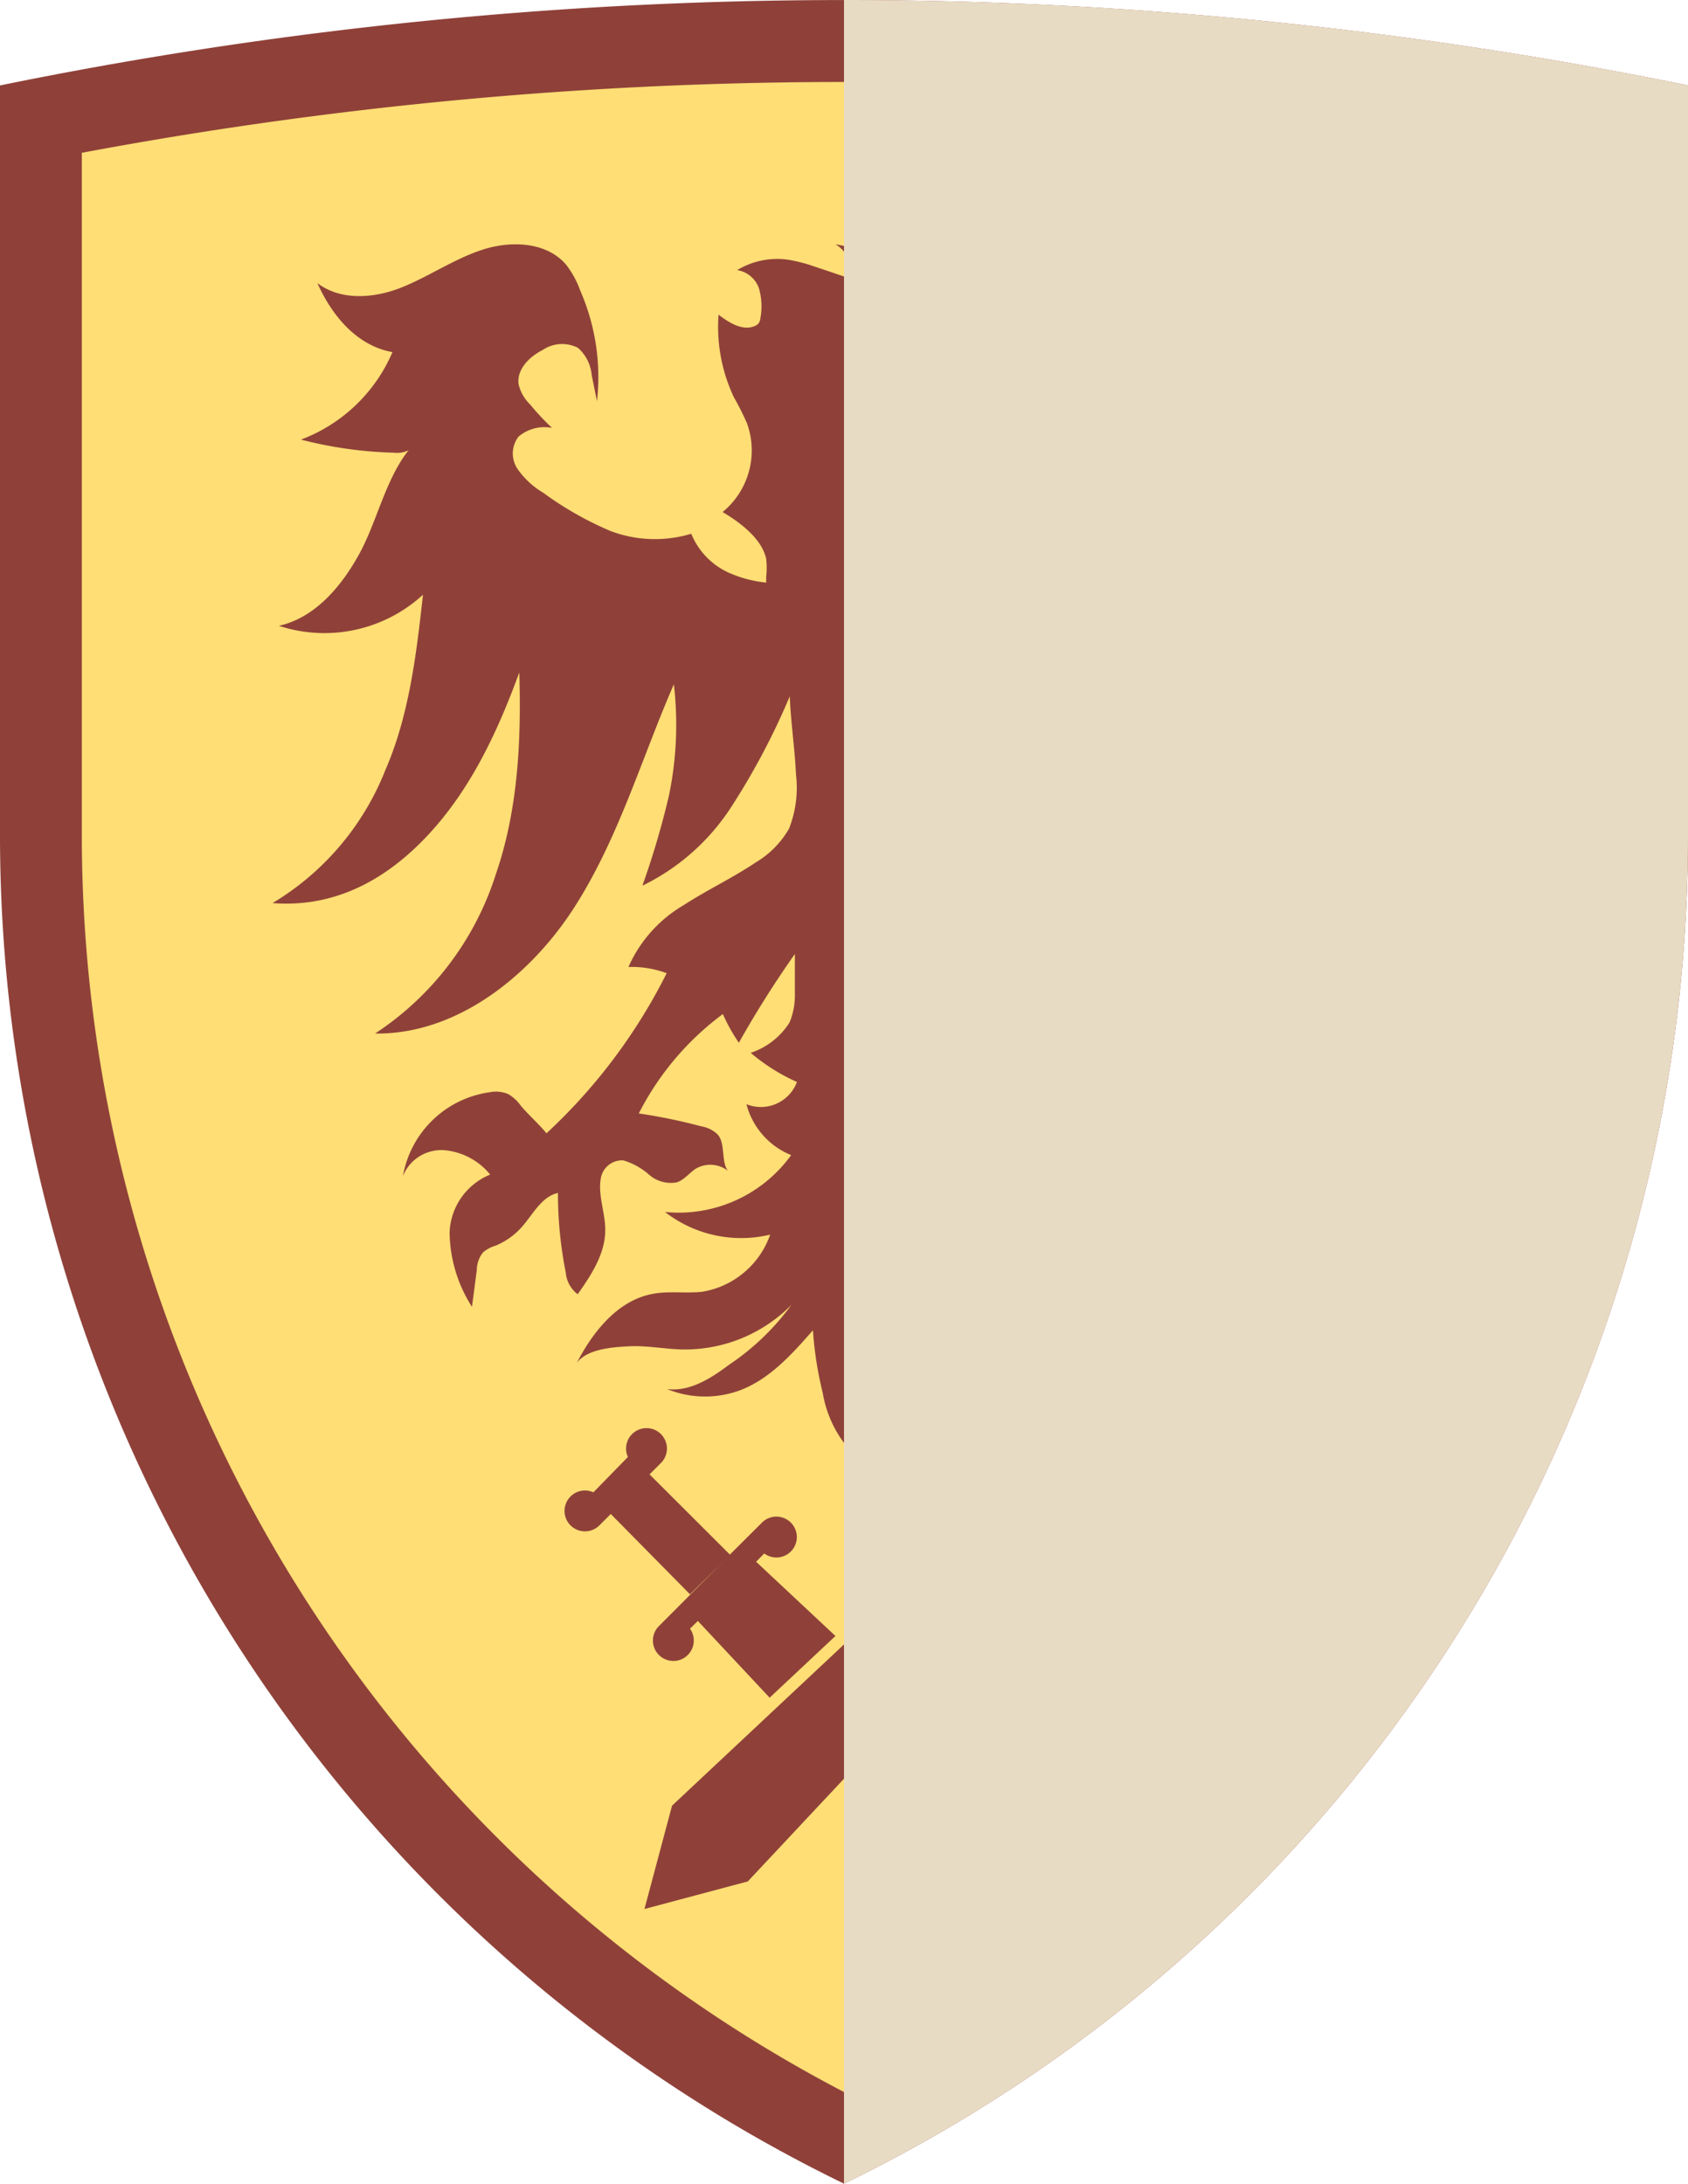 <svg xmlns="http://www.w3.org/2000/svg" viewBox="0 0 122.32 158.21"><defs><style>.cls-1{isolation:isolate;}.cls-2{fill:#8f4139;}.cls-3{fill:#ffde75;}.cls-4{fill:#e8dbc4;mix-blend-mode:multiply;}</style></defs><title>007</title><g class="cls-1"><g id="Capa_2" data-name="Capa 2"><g id="OBJECT"><path class="cls-2" d="M122.32,6.19A305.36,305.36,0,0,0,0,6.19V60.52a108.6,108.6,0,0,0,61.16,97.69h0a108.6,108.6,0,0,0,61.16-97.69V6.19Z"/><path class="cls-3" d="M61.16,151.57a102.68,102.68,0,0,1-55.23-91V11.07a299.82,299.82,0,0,1,110.45,0V60.52a102.64,102.64,0,0,1-55.22,91Z"/><path class="cls-2" d="M91.24,60.48c3.08,3.28,6.84,5.3,11.33,5a19.6,19.6,0,0,1-8.18-9.65c-1.68-4-2.25-8.42-2.72-12.69a10.56,10.56,0,0,0,10.44,2.25c-2.62-.58-4.52-2.84-5.81-5.18s-1.92-5.45-3.6-7.54a2,2,0,0,0,1.07.18,30,30,0,0,0,6.74-.95,11.68,11.68,0,0,1-6.63-6.34c2.56-.45,4.38-2.62,5.44-5-1.69,1.33-4.15,1.1-6.14.3s-3.79-2.06-5.83-2.73-4.57-.55-6,1.07a6.73,6.73,0,0,0-1.06,1.91,15.62,15.62,0,0,0-1.21,8c.12-.62.25-1.24.38-1.86a3.05,3.05,0,0,1,1-2,2.54,2.54,0,0,1,2.57.16c1,.5,1.89,1.41,1.74,2.48a3,3,0,0,1-.84,1.47A19.49,19.49,0,0,1,82.32,31a2.89,2.89,0,0,1,2.41.57A2,2,0,0,1,84.8,34a6,6,0,0,1-1.86,1.71,23.86,23.86,0,0,1-4.89,2.77,9.07,9.07,0,0,1-5.82.19,5.3,5.3,0,0,1-3,2.94,8.92,8.92,0,0,1-2.17.58L67.4,38a2.25,2.25,0,0,1,0-2.67c.23-.24.56-.44.59-.78s-.38-.71-.78-.83a10.89,10.89,0,0,0-2.49-.22A3.76,3.76,0,0,1,63,33.06h.43l10.3-.33a2.75,2.75,0,0,0,1.72-.44,2.18,2.18,0,0,0,.63-1,6.52,6.52,0,0,0,.21-4.07.64.64,0,0,0-.16-.33c-.27-.25-.7.05-.85.38-.28.63-.16,1.38-.4,2C74.44,30.53,73,31,71.69,31.11a28.18,28.18,0,0,1-9.43-.39A2.62,2.62,0,0,1,63,29.64a4.12,4.12,0,0,1,3.12-.72,17.26,17.26,0,0,0,1.88.24c1.8,0,5-2.47,3.59-4.5a2,2,0,0,1-1.79.43c-1.7-.34-2.67-1.91-3.49-3.29a9.2,9.2,0,0,0-1.89-2.52,9.3,9.3,0,0,0-3.88-1.58,2.15,2.15,0,0,1,1,2.46c-.9-.3-1.57-.54-2.47-.83a11,11,0,0,0-2-.52,5.61,5.61,0,0,0-3.65.76A2,2,0,0,1,55,20.9,4.7,4.7,0,0,1,55.11,23a.89.89,0,0,1-.12.4.62.62,0,0,1-.27.21c-.89.4-1.88-.22-2.65-.81a11.92,11.92,0,0,0,1.12,6,19.22,19.22,0,0,1,.94,1.87,5.77,5.77,0,0,1-1.77,6.43c1.27.74,2.86,1.95,3.16,3.39a5.64,5.64,0,0,1,0,1.3l0,.42a8.83,8.83,0,0,1-2.43-.6,5.3,5.3,0,0,1-3-2.94,9.1,9.1,0,0,1-5.83-.19,24.05,24.05,0,0,1-4.88-2.77A6,6,0,0,1,37.52,34a2,2,0,0,1,.06-2.37A2.91,2.91,0,0,1,40,31a18.05,18.05,0,0,1-1.58-1.69,3,3,0,0,1-.84-1.47c-.15-1.07.78-2,1.74-2.48a2.52,2.52,0,0,1,2.56-.16,3,3,0,0,1,1,2c.13.62.25,1.24.38,1.86a15.62,15.62,0,0,0-1.21-8A6.73,6.73,0,0,0,41,19.15c-1.41-1.62-3.94-1.73-6-1.07S31.14,20,29.14,20.81s-4.45,1-6.14-.3c1.06,2.38,2.88,4.55,5.44,5a11.68,11.68,0,0,1-6.63,6.34,29.94,29.94,0,0,0,6.74.95,1.91,1.91,0,0,0,1.06-.18c-1.67,2.09-2.3,5.2-3.59,7.54s-3.2,4.6-5.81,5.18a10.56,10.56,0,0,0,10.44-2.25c-.47,4.27-1,8.74-2.72,12.69a19.65,19.65,0,0,1-8.18,9.65c4.49.35,8.25-1.67,11.33-5s5-7.48,6.55-11.71c.15,4.93-.09,9.93-1.69,14.59a21.63,21.63,0,0,1-8.76,11.57c5.91.09,11.26-4.18,14.45-9.16S46.47,55,48.83,49.58a25.17,25.17,0,0,1-.36,8.08,60.78,60.78,0,0,1-1.92,6.51A16,16,0,0,0,53,58.45a51.43,51.43,0,0,0,4.23-8c.07,1.84.37,3.83.45,5.66a8.1,8.1,0,0,1-.5,3.92,6.74,6.74,0,0,1-2.41,2.45c-1.68,1.13-3.54,2-5.23,3.1a9.76,9.76,0,0,0-4,4.48,7.23,7.23,0,0,1,2.77.45,40.64,40.64,0,0,1-8.71,11.6c-.54-.67-1.32-1.35-1.86-2a2.91,2.91,0,0,0-.91-.84,2.28,2.28,0,0,0-1.32-.14,7.43,7.43,0,0,0-6.31,6.07,3,3,0,0,1,3.08-1.86,4.84,4.84,0,0,1,3.24,1.76,4.72,4.72,0,0,0-2.94,4.18,10.21,10.21,0,0,0,1.62,5.4c.12-.89.24-1.8.35-2.68A2.12,2.12,0,0,1,35,90.74a2.51,2.51,0,0,1,.91-.49,5.19,5.19,0,0,0,1.91-1.36c.81-.92,1.42-2.19,2.61-2.46A29.49,29.49,0,0,0,41,92.21a2.19,2.19,0,0,0,.86,1.56c1-1.41,2-2.94,2-4.66,0-1.28-.56-2.55-.31-3.8a1.56,1.56,0,0,1,1.62-1.24,5,5,0,0,1,1.89,1.06,2.39,2.39,0,0,0,2,.53c.54-.19.9-.69,1.38-1a2.09,2.09,0,0,1,2.3.16c-.5-.68-.15-2-.75-2.64a2.2,2.2,0,0,0-1.15-.57,40.78,40.78,0,0,0-4.55-.94,20.6,20.6,0,0,1,6.09-7.2,13.18,13.18,0,0,0,1.16,2.08,74,74,0,0,1,4.06-6.43c0,.93,0,2,0,2.88a5.21,5.21,0,0,1-.38,2.07,5.32,5.32,0,0,1-2.82,2.21,13.8,13.8,0,0,0,3.35,2.11A2.79,2.79,0,0,1,54.09,80a5.47,5.47,0,0,0,3.24,3.69,10.06,10.06,0,0,1-9.14,4.12,9,9,0,0,0,7.62,1.64,6.3,6.3,0,0,1-4.93,4.14c-1.19.13-2.4-.07-3.57.15-2.52.46-4.32,2.7-5.51,5,.74-1,2.55-1.14,3.82-1.2s2.54.2,3.81.23a10.85,10.85,0,0,0,7.92-3.23,18,18,0,0,1-4.55,4.36c-1.33,1-2.84,1.94-4.46,1.74a7.3,7.3,0,0,0,5.36.06c2.12-.83,3.71-2.61,5.21-4.32a25.84,25.84,0,0,0,.71,4.54,8.37,8.37,0,0,0,1.84,4c1.08-1.1.86-2.55,1.24-4a24.92,24.92,0,0,0,.7-4.54c1.51,1.71,3.1,3.49,5.22,4.32a7.3,7.3,0,0,0,5.36-.06c-1.62.2-3.13-.79-4.46-1.74A18,18,0,0,1,65,94.49a10.85,10.85,0,0,0,7.92,3.23c1.27,0,2.54-.28,3.81-.23s3.08.16,3.82,1.2c-1.2-2.27-3-4.51-5.51-5-1.17-.22-2.39,0-3.57-.15a6.29,6.29,0,0,1-4.93-4.14,9,9,0,0,0,7.62-1.64A10,10,0,0,1,65,83.67,5.43,5.43,0,0,0,68.22,80a2.78,2.78,0,0,1-3.67-1.57A13.8,13.8,0,0,0,67.9,76.3a5.38,5.38,0,0,1-2.83-2.21A5.59,5.59,0,0,1,64.69,72c0-.93,0-2,0-2.88a74,74,0,0,1,4.06,6.43,12.38,12.38,0,0,0,1.15-2.08A20.49,20.49,0,0,1,76,80.69a41.73,41.73,0,0,0-4.55.94,2.21,2.21,0,0,0-1.14.57c-.61.69-.25,2-.75,2.64a2.09,2.09,0,0,1,2.3-.16c.48.29.84.79,1.38,1a2.36,2.36,0,0,0,2-.53,5.12,5.12,0,0,1,1.9-1.06,1.57,1.57,0,0,1,1.62,1.24c.25,1.25-.31,2.52-.31,3.8,0,1.72,1,3.25,2,4.66a2.15,2.15,0,0,0,.85-1.56,28,28,0,0,0,.56-5.78c1.19.27,1.81,1.54,2.62,2.46a5.19,5.19,0,0,0,1.91,1.36,2.46,2.46,0,0,1,.9.49A2.06,2.06,0,0,1,87.76,92c.11.88.23,1.79.34,2.68a10.13,10.13,0,0,0,1.63-5.4,4.75,4.75,0,0,0-2.94-4.18A4.84,4.84,0,0,1,90,83.3a3,3,0,0,1,3.08,1.86,7.44,7.44,0,0,0-6.31-6.07,2.28,2.28,0,0,0-1.32.14,2.81,2.81,0,0,0-.91.84c-.54.68-1.33,1.36-1.86,2A40.85,40.85,0,0,1,74,70.5a7.29,7.29,0,0,1,2.77-.45,9.71,9.71,0,0,0-4-4.48c-1.68-1.12-3.54-2-5.22-3.1A6.66,6.66,0,0,1,65.17,60a8.1,8.1,0,0,1-.5-3.92c.07-1.83.37-3.82.44-5.66a51.48,51.48,0,0,0,4.24,8,16,16,0,0,0,6.42,5.72,58.56,58.56,0,0,1-1.92-6.51,25.47,25.47,0,0,1-.37-8.08c2.37,5.42,4,11.21,7.21,16.19S89.23,75,95.14,74.93a21.63,21.63,0,0,1-8.76-11.57c-1.6-4.66-1.84-9.66-1.69-14.59C86.22,53,88.15,57.19,91.24,60.48Z"/><path class="cls-2" d="M81,108.42a1.48,1.48,0,0,0-1.66-.3l-2.53-2.53a1.48,1.48,0,1,0-2.4.44l.83.82-5.82,5.81.52.53h0l-2.84-2.84a1.48,1.48,0,1,0-.17,2.23l.59.6L48.7,130.82l-2,7.49,7.49-2,17.64-18.83.56.56a1.49,1.49,0,0,0,.15,1.92,1.48,1.48,0,0,0,2.09-2.09L70,113.19h0l2.32,2.32,5.82-5.82.82.82a1.48,1.48,0,1,0,2.1-2.09Z"/><path class="cls-2" d="M52.36,113.19h0l-4.63,4.64A1.48,1.48,0,1,0,50,118l.57-.56L55.77,123l4.77-4.47-5.75-5.38.59-.6a1.48,1.48,0,1,0-.17-2.23l-2.85,2.84h0l.53-.53-5.82-5.81.82-.82a1.48,1.48,0,1,0-2.39-.44L43,108.12a1.48,1.48,0,1,0,.44,2.39l.82-.82L50,115.51Z"/><polygon class="cls-2" points="66.59 124.23 61.74 129.41 68.17 136.27 75.66 138.31 73.62 130.82 66.59 124.23"/><path class="cls-4" d="M122.32,6.19A305,305,0,0,0,61.16,0V158.21h0a108.6,108.6,0,0,0,61.16-97.69V6.19Z"/></g></g></g></svg>